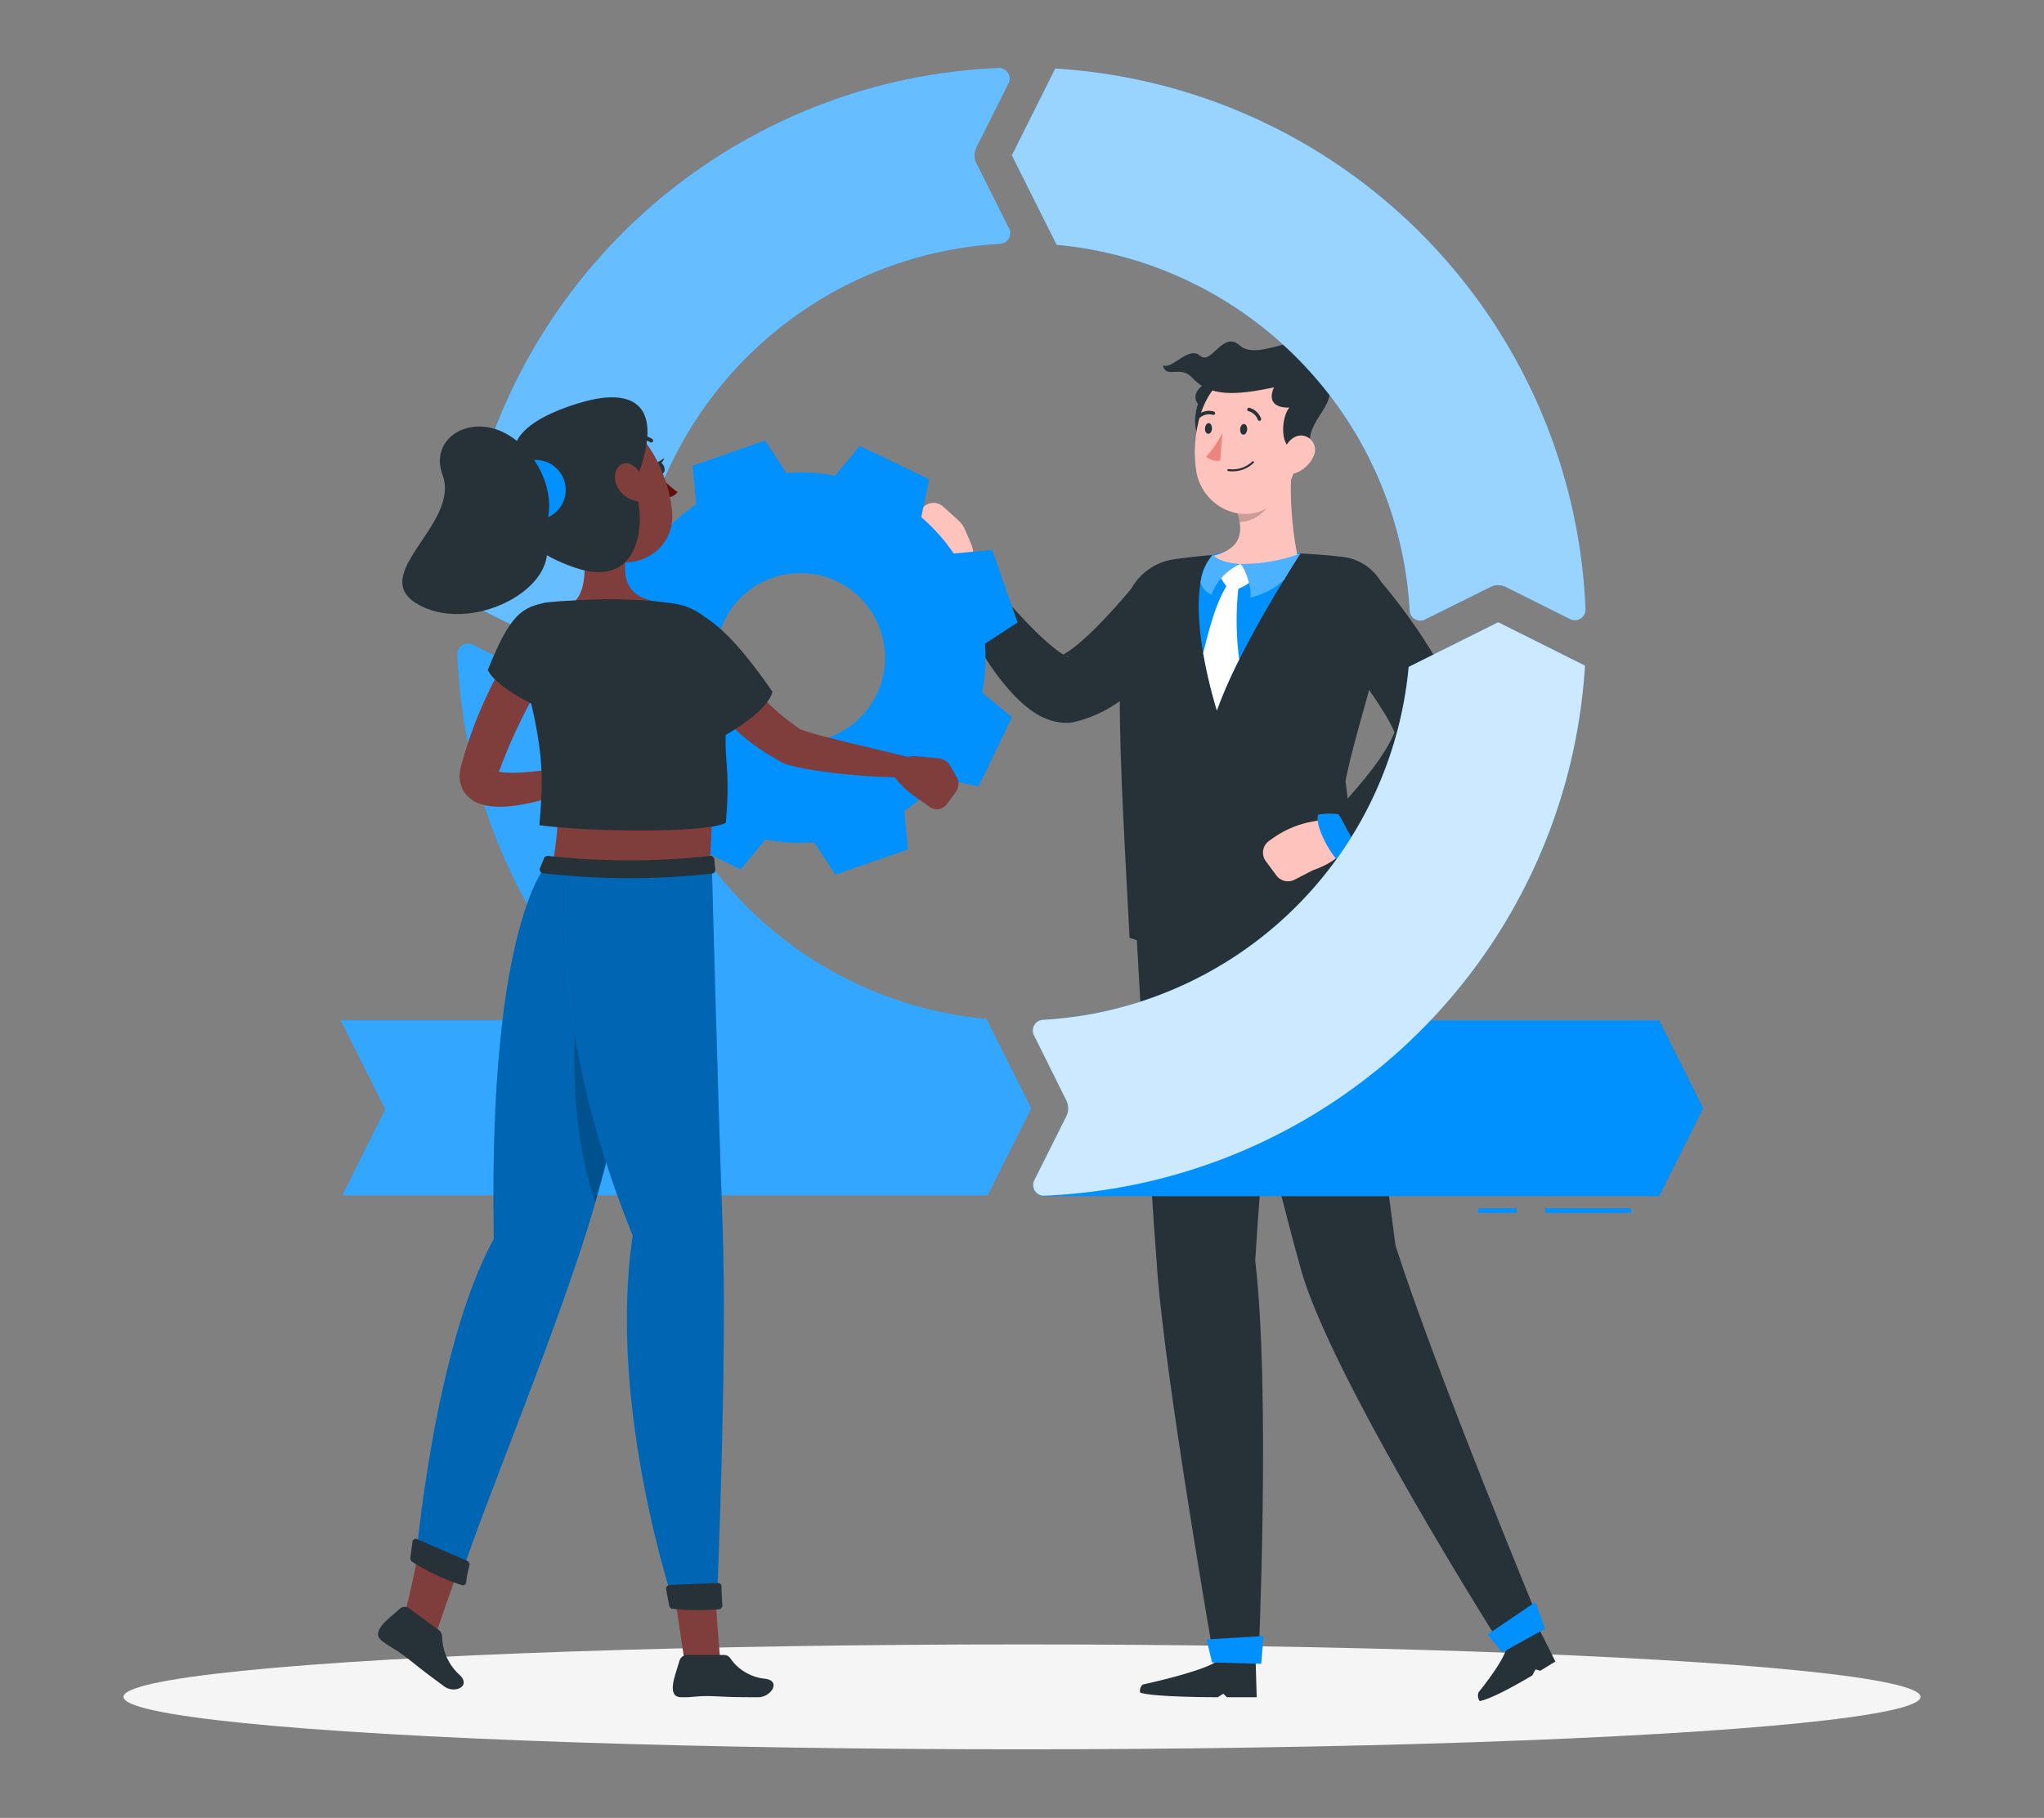 <svg xmlns="http://www.w3.org/2000/svg" width="335" height="298" viewBox="0 0 335 298">
  <rect x="0" y="0" width="335" height="298" fill="#808080" stroke="none"/>
  <g id="Group_1587" data-name="Group 1587" transform="translate(-16787 -4975)">
    <rect id="Rectangle_2854" data-name="Rectangle 2854" width="335" height="285" transform="translate(16787 4977)" fill="none"/>
    <g id="Group_1561" data-name="Group 1561" transform="translate(1535 414.899)">
      <g id="Group_902" data-name="Group 902" transform="translate(15252 4560)" opacity="0">
        <rect id="Rectangle_1318" data-name="Rectangle 1318" width="335" height="298" transform="translate(0 0.102)" fill="#fff"/>
      </g>
      <g id="Product_iteration-rafiki" data-name="Product iteration-rafiki" transform="translate(15272.241 4571.243)">
        <g id="freepik--Shadow--inject-1" transform="translate(0 258.42)">
          <ellipse id="freepik--path--inject-1" cx="147.259" cy="8.597" rx="147.259" ry="8.597" fill="#f5f5f5"/>
        </g>
        <g id="freepik--character-2--inject-1" transform="translate(128.518 44.843)">
          <path id="Path_23240" data-name="Path 23240" d="M274.856,182.082l-.934,1.238c-.3.395-.623.759-.934,1.147-.615.76-1.276,1.519-1.929,2.218a58.277,58.277,0,0,1-4.246,4.192c-.759.676-1.519,1.337-2.362,1.982s-1.7,1.261-2.628,1.868a21.061,21.061,0,0,1-6.835,3.038l-.266.061a3.867,3.867,0,0,1-.759.1,8.879,8.879,0,0,1-3.623-.638,11.219,11.219,0,0,1-2.279-1.223,19.969,19.969,0,0,1-3.038-2.635,39.1,39.1,0,0,1-4.223-5.37,63.4,63.4,0,0,1-3.251-5.537,60.564,60.564,0,0,1-2.673-5.772,3.038,3.038,0,0,1,5.111-3.144l.068.076,3.911,4.42c1.314,1.458,2.628,2.894,3.965,4.238a39.788,39.788,0,0,0,3.965,3.585,9.319,9.319,0,0,0,1.724,1.086.889.889,0,0,0,.41.106,1.067,1.067,0,0,0-.646-.144l-1.041.167a15.492,15.492,0,0,0,2.871-1.884,45.425,45.425,0,0,0,3.425-3.137c1.132-1.162,2.278-2.377,3.395-3.638l1.656-1.906,1.58-1.861.19-.22a6.076,6.076,0,0,1,9.471,7.595Z" transform="translate(-227.566 -135.427)" fill="#263238"/>
          <path id="Path_23241" data-name="Path 23241" d="M233.79,171.512c-2.932.456-5.719-4.3-5.719-4.3l-2.195-2.613a2.37,2.37,0,0,1,0-3.038l1.891-2.2a2.37,2.37,0,0,1,3.372-.22l2.514,2.278a4.23,4.23,0,0,1,1.048,1.451l.98,2.279a5.446,5.446,0,0,1-.9,5.749l-.182.213A1.45,1.45,0,0,1,233.79,171.512Z" transform="translate(-225.325 -132.087)" fill="#ffc3bd"/>
          <path id="Path_23242" data-name="Path 23242" d="M320.785,300.518c-3.714-27.509-5.18-43.831-7.595-57.509l-23.4-.349s10.5,43.868,15.5,61.777,33.266,62.385,33.266,62.385l6.213-3.691S327.469,321.351,320.785,300.518Z" transform="translate(-240.829 -152.319)" fill="#263238"/>
          <path id="Path_23243" data-name="Path 23243" d="M348.5,411.854s4.679-5.719,4.6-7.656l5.149-3.038,2.833,5.658-2.484,1.519-.759-.235-.539,1c-2.567,1.519-6.7,3.843-8.62,4.2A1.519,1.519,0,0,1,348.5,411.854Z" transform="translate(-254.922 -190.439)" fill="#263238"/>
          <path id="Path_23244" data-name="Path 23244" d="M307.678,169.981a109.326,109.326,0,0,0-28.025.441,9.6,9.6,0,0,0-7.785,8.073c-1.671,11.97-.235,32.894.835,53.924,18.1,6.2,37.215-.084,37.215-.084.661-4.253-.82-18.175-1.823-25.6,1.519-7.679,4.663-16.466,6.759-26.658a8.354,8.354,0,0,0-7.177-10.094Z" transform="translate(-236.335 -134.673)" fill="#263238"/>
          <path id="Path_23245" data-name="Path 23245" d="M290.447,169.412a8.5,8.5,0,0,0-2.013,4.595c-.851,4.861.114,12.357,2.673,20.947,2.453-6.919,7.732-16.079,10.982-21.4,1.519-2.522,2.605-4.185,2.7-4.337h0A29.856,29.856,0,0,0,290.447,169.412Z" transform="translate(-240.43 -134.469)" fill="#0091ff"/>
          <path id="Path_23246" data-name="Path 23246" d="M304.2,149.39l-9.418,7.724c1.215,3.243,1.6,6.615-3.722,7.914-1.329,1.762,1.018,3.8,3.22,4.694,3.554-.441,8.559-1.625,10.724-4.557C304.318,162.765,303.285,154.182,304.2,149.39Z" transform="translate(-241.041 -129.887)" fill="#ffc3bd"/>
          <path id="Path_23247" data-name="Path 23247" d="M292.46,173.143a7.1,7.1,0,0,0,1.952,2.947c1.435,0,3.539-1.618,3.539-1.618s-.813-2.278-1.952-2.742C293.083,172.444,292.46,173.143,292.46,173.143Z" transform="translate(-241.471 -135.26)" fill="#fff"/>
          <path id="Path_23248" data-name="Path 23248" d="M294.933,176.025a2.1,2.1,0,0,0-1.587-.4c-1.884,2.681-3.084,6.835-4.246,11.636a79.846,79.846,0,0,0,2.241,9.418A75.681,75.681,0,0,1,295,188.321a49.831,49.831,0,0,1-.068-12.3Z" transform="translate(-240.663 -136.19)" fill="#fff"/>
          <path id="Path_23249" data-name="Path 23249" d="M301.571,153.63l-5.491,4.5a12.052,12.052,0,0,1,.661,2.324c2.127.152,5.089-2,5.225-3.942a7.991,7.991,0,0,0-.395-2.878Z" transform="translate(-242.342 -130.907)" opacity="0.2"/>
          <path id="Path_23250" data-name="Path 23250" d="M289.287,132.56c-3.038,1.762-1.466,3.516-1.466,3.516s-1.3,3.494.425,5.9C296.328,132.3,289.287,132.56,289.287,132.56Z" transform="translate(-240.243 -125.839)" fill="#263238"/>
          <path id="Path_23251" data-name="Path 23251" d="M304.739,139.44c-.858,5.909-1.063,9.41-4.314,12.19-4.906,4.17-12.015.76-12.911-5.316-.835-5.453.706-14.2,6.729-16.033a8.233,8.233,0,0,1,10.5,9.16Z" transform="translate(-240.231 -125.208)" fill="#ffc3bd"/>
          <path id="Path_23252" data-name="Path 23252" d="M302.932,141.634c-3.8.395-3.091-5.856-1.792-7.086-3.706.068-2.992-2.408-2.537-3.319-6.175,1.3-10.542,1.572-13.329-1.519-2.066-2.278-4.261.273-4.914-2.111,1.519.813,4.261-3.251,6.114-1.565s3.7-4.208,6.5-1.686c3.8,3.38,13.762-5.825,12.851,4.322,5.2,4.382-1.792,7.154-1.337,11.81C303.061,142.614,302.932,141.634,302.932,141.634Z" transform="translate(-238.561 -123.711)" fill="#263238"/>
          <path id="Path_23253" data-name="Path 23253" d="M311.139,130.156a.387.387,0,0,1-.38-.327.38.38,0,0,1,.327-.425,5.415,5.415,0,0,0,3.038-2.111,2.529,2.529,0,0,0,.372-2.157.387.387,0,0,1,.266-.471.372.372,0,0,1,.463.258,3.327,3.327,0,0,1-.463,2.78,6.076,6.076,0,0,1-3.585,2.453Z" transform="translate(-245.871 -123.937)" fill="#263238"/>
          <path id="Path_23254" data-name="Path 23254" d="M311.213,147.409a5.18,5.18,0,0,1-2.871,2.719c-1.7.638-2.727-.851-2.392-2.544.3-1.519,1.519-3.676,3.327-3.585a2.347,2.347,0,0,1,1.937,3.41Z" transform="translate(-244.7 -128.59)" fill="#ffc3bd"/>
          <path id="Path_23255" data-name="Path 23255" d="M298.225,142.436c-.046.486-.334.858-.646.828s-.547-.448-.5-.934.327-.851.646-.82S298.263,141.958,298.225,142.436Z" transform="translate(-242.58 -127.991)" fill="#263238"/>
          <path id="Path_23256" data-name="Path 23256" d="M290.635,142.254c-.046.486-.334.851-.646.82s-.547-.441-.5-.927.327-.851.646-.828S290.635,141.768,290.635,142.254Z" transform="translate(-240.755 -127.946)" fill="#263238"/>
          <path id="Path_23257" data-name="Path 23257" d="M292.418,143.4a16.913,16.913,0,0,1-2.658,3.927,2.818,2.818,0,0,0,2.278.653Z" transform="translate(-240.822 -128.447)" fill="#ed847e"/>
          <path id="Path_23258" data-name="Path 23258" d="M300.567,140.142a.3.3,0,0,0,.144,0,.289.289,0,0,0,.159-.372,2.871,2.871,0,0,0-1.929-1.762.281.281,0,0,0-.334.22.289.289,0,0,0,.22.342h0a2.279,2.279,0,0,1,1.519,1.413.3.3,0,0,0,.22.16Z" transform="translate(-242.948 -127.148)" fill="#263238"/>
          <path id="Path_23259" data-name="Path 23259" d="M288.109,139.772a.289.289,0,0,0,.266-.046,2.225,2.225,0,0,1,2.013-.395.281.281,0,0,0,.365-.175.289.289,0,0,0-.167-.365,2.825,2.825,0,0,0-2.552.478.289.289,0,0,0-.061.4.349.349,0,0,0,.137.1Z" transform="translate(-240.378 -127.31)" fill="#263238"/>
          <path id="Path_23260" data-name="Path 23260" d="M306.97,169.46h0c-.1.152-1.177,1.815-2.7,4.337a12.007,12.007,0,0,1-5.506,2.886c.311-1.018-.6-4.451-1.61-5.506A26.932,26.932,0,0,0,306.97,169.46Z" transform="translate(-242.599 -134.714)" fill="#0091ff"/>
          <path id="Path_23261" data-name="Path 23261" d="M306.97,169.46h0c-.1.152-1.177,1.815-2.7,4.337a12.007,12.007,0,0,1-5.506,2.886c.311-1.018-.6-4.451-1.61-5.506A26.932,26.932,0,0,0,306.97,169.46Z" transform="translate(-242.599 -134.714)" fill="#fff" opacity="0.3"/>
          <path id="Path_23262" data-name="Path 23262" d="M295.054,171.247a8.765,8.765,0,0,0-4.732,5.035,3.243,3.243,0,0,1-1.792-1.967,8.5,8.5,0,0,1,2.013-4.595C291.09,170.419,292.593,171.11,295.054,171.247Z" transform="translate(-240.526 -134.777)" fill="#0091ff"/>
          <path id="Path_23263" data-name="Path 23263" d="M295.054,171.247a8.765,8.765,0,0,0-4.732,5.035,3.243,3.243,0,0,1-1.792-1.967,8.5,8.5,0,0,1,2.013-4.595C291.09,170.419,292.593,171.11,295.054,171.247Z" transform="translate(-240.526 -134.777)" fill="#fff" opacity="0.3"/>
          <path id="Path_23264" data-name="Path 23264" d="M323.428,174.142c1.519,1.732,2.818,3.395,4.139,5.165s2.567,3.554,3.752,5.446a59.1,59.1,0,0,1,3.387,5.962,35.786,35.786,0,0,1,1.481,3.387,21.136,21.136,0,0,1,1.132,4.2l.061.372a4.557,4.557,0,0,1-.22,2.279,22.222,22.222,0,0,1-3.676,6.319,28.5,28.5,0,0,1-2.195,2.446c-.759.759-1.519,1.519-2.279,2.165a48.729,48.729,0,0,1-4.914,3.684,43.837,43.837,0,0,1-5.316,3.038,3.038,3.038,0,0,1-3.592-4.846l.137-.144c1.177-1.276,2.476-2.651,3.646-3.995s2.339-2.711,3.38-4.094a34.848,34.848,0,0,0,2.765-4.116,13.778,13.778,0,0,0,1.519-3.744l-.159,2.62a14.28,14.28,0,0,0-.76-1.785,24.845,24.845,0,0,0-1.261-2.279c-.5-.759-.98-1.572-1.519-2.362s-1.078-1.595-1.648-2.392c-1.147-1.587-2.332-3.2-3.554-4.785l-3.646-4.7-.076-.1a6.075,6.075,0,1,1,9.373-7.732Z" transform="translate(-246.32 -135.31)" fill="#263238"/>
          <path id="Path_23265" data-name="Path 23265" d="M315.673,230.514a1.382,1.382,0,0,0-.281-.911l-1.656-2.279a1.413,1.413,0,0,0-1.413-.562l-2.354.441a16.215,16.215,0,0,0-6.342,2.7l-.623.441a2.362,2.362,0,0,0-.532,3.334l1.724,2.332a2.362,2.362,0,0,0,2.977.7l3.038-1.565S315.5,233.476,315.673,230.514Z" transform="translate(-243.767 -148.489)" fill="#ffc3bd"/>
          <path id="Path_23266" data-name="Path 23266" d="M317.207,225.7a11.027,11.027,0,0,0-3.319.068c-.676,1.739,2.195,6.972,3.668,7.884a13.1,13.1,0,0,0,3.084-2.058C319.379,229.916,318.073,226.984,317.207,225.7Z" transform="translate(-246.6 -148.218)" fill="#0091ff"/>
          <path id="Path_23267" data-name="Path 23267" d="M239.291,172.944a10.922,10.922,0,0,0-.433-3.289c-1.8-.478-6.684,2.947-7.428,4.511a13.039,13.039,0,0,0,2.385,2.841C235.349,175.564,238.114,173.939,239.291,172.944Z" transform="translate(-226.793 -134.75)" fill="#0091ff"/>
          <path id="Path_23268" data-name="Path 23268" d="M352.885,404.046l7.018-3.911-1.6-4.344-7.8,5.286Z" transform="translate(-255.43 -189.147)" fill="#0091ff"/>
          <path id="Path_23269" data-name="Path 23269" d="M294.05,302.99c1.671-27.752,4.876-46.329,3.539-60l-23.37-.349s2.37,44.051,3.8,62.37,9.327,63.615,9.327,63.615h7.23S296.587,324.468,294.05,302.99Z" transform="translate(-237.084 -152.314)" fill="#263238"/>
          <path id="Path_23270" data-name="Path 23270" d="M275.914,412.238S287.663,409.7,288.407,408H294.4l.19,6.319h-4.884l-.592-.577-.911.577c-2.985,0-10.815-.114-12.714-.759A1.337,1.337,0,0,1,275.914,412.238Z" transform="translate(-237.38 -192.084)" fill="#263238"/>
          <path id="Path_23271" data-name="Path 23271" d="M290.729,407.437l8.051.22.372-4.557-9.342.562Z" transform="translate(-240.834 -190.905)" fill="#0091ff"/>
          <path id="Path_23272" data-name="Path 23272" d="M295.366,151.2a5.607,5.607,0,0,1-.927-.046.152.152,0,0,1-.121-.19.167.167,0,0,1,.19-.137,4.7,4.7,0,0,0,3.866-1.208.159.159,0,1,1,.228.213A4.906,4.906,0,0,1,295.366,151.2Z" transform="translate(-241.917 -129.923)" fill="#263238"/>
        </g>
        <g id="freepik--Graphic--inject-1" transform="translate(35.613 0)">
          <rect id="Rectangle_1507" data-name="Rectangle 1507" width="6.289" height="0.759" transform="translate(186.426 186.914)" fill="#0091ff"/>
          <rect id="Rectangle_1508" data-name="Rectangle 1508" width="14.127" height="0.759" transform="translate(197.37 186.914)" fill="#0091ff"/>
          <path id="Path_23273" data-name="Path 23273" d="M355.058,270.25h-88.1l-14.2,26.241a1.747,1.747,0,0,0,1.519,2.575H355.058l7.2-14.43Z" transform="translate(-138.966 -114.111)" fill="#0091ff"/>
          <path id="Path_23274" data-name="Path 23274" d="M255.147,93.689a63.8,63.8,0,0,1,57.858,59.947,1.739,1.739,0,0,0,2.522,1.473l10.7-5.316a2.8,2.8,0,0,1,2.575,0l10.5,5.248a1.747,1.747,0,0,0,2.529-1.641,92.605,92.605,0,0,0-86.909-88.61L247.81,79.023Z" transform="translate(-137.827 -64.697)" fill="#0091ff"/>
          <path id="Path_23275" data-name="Path 23275" d="M255.147,93.689a63.8,63.8,0,0,1,57.858,59.947,1.739,1.739,0,0,0,2.522,1.473l10.7-5.316a2.8,2.8,0,0,1,2.575,0l10.5,5.248a1.747,1.747,0,0,0,2.529-1.641,92.605,92.605,0,0,0-86.909-88.61L247.81,79.023Z" transform="translate(-137.827 -64.697)" fill="#fff" opacity="0.6"/>
          <path id="Path_23276" data-name="Path 23276" d="M157.2,151.358A63.8,63.8,0,0,1,217.151,93.5a1.747,1.747,0,0,0,1.466-2.522l-5.354-10.7a2.909,2.909,0,0,1,0-2.582l5.256-10.5a1.754,1.754,0,0,0-1.648-2.529,92.659,92.659,0,0,0-88.58,86.894l14.21,7.117Z" transform="translate(-109.082 -64.668)" fill="#0091ff"/>
          <path id="Path_23277" data-name="Path 23277" d="M157.2,151.358A63.8,63.8,0,0,1,217.151,93.5a1.747,1.747,0,0,0,1.466-2.522l-5.354-10.7a2.909,2.909,0,0,1,0-2.582l5.256-10.5a1.754,1.754,0,0,0-1.648-2.529,92.659,92.659,0,0,0-88.58,86.894l14.21,7.117Z" transform="translate(-109.082 -64.668)" fill="#fff" opacity="0.4"/>
          <path id="Path_23278" data-name="Path 23278" d="M208.813,250.415h0a63.8,63.8,0,0,1-57.866-59.939A1.739,1.739,0,0,0,148.433,189l-10.694,5.316a2.893,2.893,0,0,1-1.3.311,2.856,2.856,0,0,1-1.284-.311l-10.511-5.248a1.754,1.754,0,0,0-2.529,1.641,92.2,92.2,0,0,0,25.405,59.932H103l7.291,14.59-7.033,14.1H209.026l7.139-14.256Z" transform="translate(-103 -94.527)" fill="#0091ff"/>
          <path id="Path_23279" data-name="Path 23279" d="M208.813,250.415h0a63.8,63.8,0,0,1-57.866-59.939A1.739,1.739,0,0,0,148.433,189l-10.694,5.316a2.893,2.893,0,0,1-1.3.311,2.856,2.856,0,0,1-1.284-.311l-10.511-5.248a1.754,1.754,0,0,0-2.529,1.641,92.2,92.2,0,0,0,25.405,59.932H103l7.291,14.59-7.033,14.1H209.026l7.139-14.256Z" transform="translate(-103 -94.527)" fill="#fff" opacity="0.2"/>
          <path id="Path_23280" data-name="Path 23280" d="M313.933,191.619h0a63.8,63.8,0,0,1-59.947,57.851,1.747,1.747,0,0,0-1.473,2.522l5.316,10.7a2.894,2.894,0,0,1,0,2.575l-5.248,10.5a1.747,1.747,0,0,0,1.641,2.529,92.605,92.605,0,0,0,88.61-86.894L328.6,184.29Z" transform="translate(-138.914 -93.437)" fill="#0091ff"/>
          <path id="Path_23281" data-name="Path 23281" d="M313.933,191.619h0a63.8,63.8,0,0,1-59.947,57.851,1.747,1.747,0,0,0-1.473,2.522l5.316,10.7a2.894,2.894,0,0,1,0,2.575l-5.248,10.5a1.747,1.747,0,0,0,1.641,2.529,92.605,92.605,0,0,0,88.61-86.894L328.6,184.29Z" transform="translate(-138.914 -93.437)" fill="#fff" opacity="0.8"/>
        </g>
        <g id="freepik--character-1--inject-1" transform="translate(41.721 53.993)">
          <path id="Path_23282" data-name="Path 23282" d="M226.5,174.9l-4.154-11.886-6.319.585a30.067,30.067,0,0,0-5.316-5.962l1.3-6.213-11.37-5.468-4.056,4.884a29.834,29.834,0,0,0-7.99-.456l-3.471-5.316-11.886,4.154.585,6.319a30.067,30.067,0,0,0-5.962,5.316l-6.22-1.3-5.468,11.347,4.891,4.056a29.834,29.834,0,0,0-.456,7.99l-5.316,3.471,4.154,11.886,6.311-.585a30.175,30.175,0,0,0,5.316,5.97l-1.3,6.213,11.347,5.468,4.056-4.891a29.781,29.781,0,0,0,7.982.456l3.478,5.316,11.886-4.154-.585-6.311a30.381,30.381,0,0,0,5.962-5.316l6.213,1.3,5.468-11.347-4.884-4.048a29.848,29.848,0,0,0,.456-7.99Zm-31.018,18.866A13.868,13.868,0,1,1,204,176.1,13.868,13.868,0,0,1,195.483,193.769Z" transform="translate(-121.684 -137.998)" fill="#0091ff"/>
          <path id="Path_23283" data-name="Path 23283" d="M143.42,192.589c-.357.562-.76,1.3-1.208,1.959s-.805,1.382-1.192,2.089c-.76,1.405-1.519,2.833-2.233,4.284a86.586,86.586,0,0,0-3.8,8.9c-.479,1.2,0,.486-.554-.266-.258-.311-.425-.3-.334-.251a1.64,1.64,0,0,0,.547.19,16.708,16.708,0,0,0,4.276.152c3.152-.19,6.486-.668,9.722-1.192h.015a1.7,1.7,0,0,1,.911,3.258,54.685,54.685,0,0,1-10.025,3.091c-.881.167-1.785.311-2.734.4a14.732,14.732,0,0,1-3.038,0,8.246,8.246,0,0,1-1.9-.433,5.073,5.073,0,0,1-2.347-1.716,4.557,4.557,0,0,1-.759-1.671,5.157,5.157,0,0,1-.106-1.6,6.373,6.373,0,0,1,.228-1.2l.182-.638a69.187,69.187,0,0,1,3.585-9.911c.714-1.6,1.519-3.182,2.347-4.724q.638-1.162,1.322-2.278a26.962,26.962,0,0,1,1.519-2.278,3.418,3.418,0,0,1,5.673,3.8Z" transform="translate(-115.275 -148.173)" fill="#7f3e3b"/>
          <path id="Path_23284" data-name="Path 23284" d="M161.74,217.673l-1.587,1.314a2.377,2.377,0,0,1-2.142.478l-3.5-.919a4.473,4.473,0,0,1-3.038-2.749l-.311-.835c2.476-2.362,6.889-3.1,6.889-3.1l1.238-.342a1.99,1.99,0,0,1,2.506,1.329l.759,2.438A2.279,2.279,0,0,1,161.74,217.673Z" transform="translate(-120.691 -153.958)" fill="#7f3e3b"/>
          <path id="Path_23285" data-name="Path 23285" d="M153.769,161.07c1.094,4.033,2.43,11.392-.19,14.111,0,0-2.013,3.8,9.873,3.167,8.354-.425,2.651-3.167,2.651-3.167-4.557-1.078-4.709-4.413-4.154-7.542Z" transform="translate(-121.242 -141.846)" fill="#7f3e3b"/>
          <path id="Path_23286" data-name="Path 23286" d="M127.37,382.251l-7.709-2.841a134.327,134.327,0,0,1-3.091,15.046l5.408,2.278S125.578,385.873,127.37,382.251Z" transform="translate(-112.372 -194.358)" fill="#7f3e3b"/>
          <path id="Path_23287" data-name="Path 23287" d="M121.909,409.868c-4.124-3.038-3.8-2.871-6.076-4.648-1.937-1.519-2.575-1.618-4.147-2.825-1.314-1-.425-2.279.957-3.554.524-.479,1.185-1.01,1.937-1.7a1.23,1.23,0,0,1,1.565-.076l4.83,3.532a1.413,1.413,0,0,1,.57,1.132,8.635,8.635,0,0,0,2.825,6.205C126.42,409.868,123.557,411.075,121.909,409.868Z" transform="translate(-111.043 -198.545)" fill="#263238"/>
          <path id="Path_23288" data-name="Path 23288" d="M161.39,236s-8.119,41.81-14.43,61.291c-6.608,20.506-16.268,43.238-20.651,56.567-1.36.175-5.241-1.443-7.139-3.038,0,0,2.894-34.937,12.8-53.013C130.98,245.068,141.006,236,141.006,236Z" transform="translate(-112.997 -159.867)" fill="#0091ff"/>
          <path id="Path_23289" data-name="Path 23289" d="M161.39,236s-8.119,41.81-14.43,61.291c-6.608,20.506-16.268,43.238-20.651,56.567-1.36.175-5.241-1.443-7.139-3.038,0,0,2.894-34.937,12.8-53.013C130.98,245.068,141.006,236,141.006,236Z" transform="translate(-112.997 -159.867)" opacity="0.3"/>
          <path id="Path_23290" data-name="Path 23290" d="M154.532,256.6l8.354,15.949c-1.914,8.354-4.041,17.066-6.076,24.144C150.757,279.689,154.532,256.6,154.532,256.6Z" transform="translate(-121.222 -164.822)" opacity="0.2"/>
          <path id="Path_23291" data-name="Path 23291" d="M127.7,386.493a17.469,17.469,0,0,0-.547,2.78.532.532,0,0,1-.706.448,36.672,36.672,0,0,1-8.1-3.8.683.683,0,0,1-.334-.661l.342-2.673a.539.539,0,0,1,.759-.395l8.142,3.524a.691.691,0,0,1,.448.775Z" transform="translate(-112.717 -195.015)" fill="#263238"/>
          <path id="Path_23292" data-name="Path 23292" d="M181.305,387.86l-7.405.547c1.215,5.909,2.484,15.235,2.484,15.235h5.879S181.214,391.908,181.305,387.86Z" transform="translate(-126.16 -196.39)" fill="#7f3e3b"/>
          <path id="Path_23293" data-name="Path 23293" d="M188.662,414.124c-5.111,0-4.747-.076-7.595-.175-2.461-.083-3.038.22-5.028.175-1.648,0-1.587-1.61-1.071-3.433.19-.7.471-1.519.759-2.514a1.329,1.329,0,0,1,1.284-.987H183a1.284,1.284,0,0,1,1.086.57,7.853,7.853,0,0,0,5.7,3.334C192.5,411.466,190.7,414.124,188.662,414.124Z" transform="translate(-126.339 -201.039)" fill="#263238"/>
          <path id="Path_23294" data-name="Path 23294" d="M175.443,236s.927,36.456,1.754,59.127-.949,62.8-.949,62.8c-.167,1.1-5.947.661-6.927,0,0,0-11.051-32.506-6.835-60.631-14.795-36.456-10.527-60.4-10.527-60.4Z" transform="translate(-120.746 -159.867)" fill="#0091ff"/>
          <path id="Path_23295" data-name="Path 23295" d="M175.443,236s.927,36.456,1.754,59.127-.949,62.8-.949,62.8c-.167,1.1-5.947.661-6.927,0,0,0-11.051-32.506-6.835-60.631-14.795-36.456-10.527-60.4-10.527-60.4Z" transform="translate(-120.746 -159.867)" opacity="0.3"/>
          <path id="Path_23296" data-name="Path 23296" d="M182.281,392.277c0,.759.068,2.089.137,3.038a.623.623,0,0,1-.547.653,41.174,41.174,0,0,1-7.648-.084.554.554,0,0,1-.5-.456l-.516-2.681a.623.623,0,0,1,.592-.759l7.891-.319a.562.562,0,0,1,.592.608Z" transform="translate(-125.989 -197.306)" fill="#263238"/>
          <path id="Path_23297" data-name="Path 23297" d="M149.56,227.376a53.242,53.242,0,0,1-.76,6.357h25.747l.273-6.554S154.952,226.055,149.56,227.376Z" transform="translate(-120.123 -157.638)" fill="#7f3e3b"/>
          <path id="Path_23298" data-name="Path 23298" d="M175.324,189.216a109.358,109.358,0,0,1-.182,11.879c-.213,5.165.759,6.425,0,14.886-2.825,1.648-21.41,1.587-30.547.4.554-7.314,1.23-12.243-3.722-28.7a6.1,6.1,0,0,1,5.506-7.876c1.094-.1,2.278-.19,3.441-.243a93.271,93.271,0,0,1,12.539,0c1.359.114,2.772.281,4.124.456C171.329,180.657,175.172,184.644,175.324,189.216Z" transform="translate(-118.151 -146.243)" fill="#263238"/>
          <path id="Path_23299" data-name="Path 23299" d="M232.4,216.535l-1.025-1.785a2.423,2.423,0,0,0-1.853-1.185l-3.6-.342a4.473,4.473,0,0,0-3.8,1.519l-.585.684c1.519,3.038,5.408,5.316,5.408,5.316l1.041.759a2,2,0,0,0,2.81-.38l1.519-2.043a2.278,2.278,0,0,0,.084-2.544Z" transform="translate(-137.618 -154.385)" fill="#7f3e3b"/>
          <path id="Path_23300" data-name="Path 23300" d="M187.332,194.148l.334.516c.144.22.281.448.448.676.319.456.676.9,1.04,1.352a34.83,34.83,0,0,0,2.4,2.6c.858.828,1.762,1.633,2.711,2.4s1.944,1.519,2.954,2.187l-.592-.273a43.962,43.962,0,0,0,4.268,1.306c1.519.387,3.038.759,4.557,1.139l4.656,1.109c1.557.38,3.122.76,4.671,1.132h0a1.7,1.7,0,0,1-.418,3.357c-1.648,0-3.266-.076-4.891-.152s-3.251-.22-4.884-.372-3.258-.349-4.9-.608a37.918,37.918,0,0,1-5.089-1.071,2.066,2.066,0,0,1-.441-.182l-.16-.091c-.615-.357-1.238-.7-1.853-1.063s-1.223-.76-1.808-1.177a32.817,32.817,0,0,1-3.433-2.673,29.817,29.817,0,0,1-3.1-3.167c-.478-.577-.942-1.17-1.382-1.808-.22-.311-.441-.646-.646-.987-.106-.175-.205-.342-.311-.539s-.19-.334-.349-.668a3.4,3.4,0,0,1,5.939-3.3Z" transform="translate(-127.812 -149.329)" fill="#7f3e3b"/>
          <path id="Path_23301" data-name="Path 23301" d="M175.3,180.72c5.013,1.329,9.311,5.628,15.19,14.111-.82,3.463-8.354,7.466-8.354,7.466S166.446,186.667,175.3,180.72Z" transform="translate(-125.846 -146.572)" fill="#263238"/>
          <path id="Path_23302" data-name="Path 23302" d="M171.122,150.847c.182.524.615.866.957.76s.463-.6.273-1.124-.615-.873-.957-.759S170.932,150.323,171.122,150.847Z" transform="translate(-125.47 -139.112)" fill="#263238"/>
          <path id="Path_23303" data-name="Path 23303" d="M171.33,149.594l1.116-.714S172.158,150.042,171.33,149.594Z" transform="translate(-125.542 -138.915)" fill="#263238"/>
          <path id="Path_23304" data-name="Path 23304" d="M171.67,152.5a16.4,16.4,0,0,0,3.038,2.818,2.2,2.2,0,0,1-1.732.873Z" transform="translate(-125.624 -139.785)" fill="#630f0f"/>
          <path id="Path_23305" data-name="Path 23305" d="M169.116,145.129a.281.281,0,0,0,.19-.129.327.327,0,0,0-.122-.441,3.441,3.441,0,0,0-3-.342.3.3,0,0,0-.137.418.349.349,0,0,0,.441.16,2.727,2.727,0,0,1,2.37.3.349.349,0,0,0,.258.038Z" transform="translate(-124.262 -137.745)" fill="#263238"/>
          <path id="Path_23306" data-name="Path 23306" d="M147.232,151.348c2.506,6.137,3.433,8.78,7.7,11.1,6.418,3.478,13.443-.494,12.828-7.147-.547-5.985-4.557-15.008-11.56-15.775a8.491,8.491,0,0,0-8.97,11.825Z" transform="translate(-119.573 -136.644)" fill="#7f3e3b"/>
          <path id="Path_23307" data-name="Path 23307" d="M160.038,150.319c2.058,4.511,1.792,17.3-9.7,13.337s-10.686-10.2-7.595-15.19c-6.235-5.582,1.823-10.01,9.228-12.023S165.878,136.238,160.038,150.319Z" transform="translate(-118.131 -135.759)" fill="#263238"/>
          <path id="Path_23308" data-name="Path 23308" d="M148.326,153.176a4.906,4.906,0,1,1-5.787-3.8A4.906,4.906,0,0,1,148.326,153.176Z" transform="translate(-117.675 -139.011)" fill="#0091ff"/>
          <path id="Path_23309" data-name="Path 23309" d="M139.345,159.391c2.278-4.557.425-10.223-3.106-13.884-6.684-6.934-15.949-2.377-13.367,4.481,3.038,8.18-12.972,16.587-3.638,21.433,9.114,4.747,24.3-3.623,20.035-11.863C139.291,159.482,139.322,159.482,139.345,159.391Z" transform="translate(-112.301 -137.273)" fill="#263238"/>
          <path id="Path_23310" data-name="Path 23310" d="M162.692,154.069a4.557,4.557,0,0,0,3.038,2.127c1.519.243,2.02-1.519,1.344-3.22-.615-1.519-2.157-3.456-3.592-2.924S161.781,152.626,162.692,154.069Z" transform="translate(-123.337 -139.175)" fill="#7f3e3b"/>
          <path id="Path_23311" data-name="Path 23311" d="M144.685,180c-4.5.691-6.3,2.058-9.965,11.089,1.663,3.365,9.463,6.592,9.463,6.592S149.363,186.015,144.685,180Z" transform="translate(-116.737 -146.399)" fill="#263238"/>
          <path id="Path_23312" data-name="Path 23312" d="M174.175,237.631a123.867,123.867,0,0,1-27.714-.061.63.63,0,0,1-.479-.881c.228-.532.448-1.063.668-1.595a.592.592,0,0,1,.6-.365,121.589,121.589,0,0,0,26.643,0,.6.6,0,0,1,.646.554c.053.554.114,1.1.167,1.656a.623.623,0,0,1-.532.691Z" transform="translate(-119.432 -159.561)" fill="#263238"/>
        </g>
      </g>
    </g>
  </g>
</svg>
